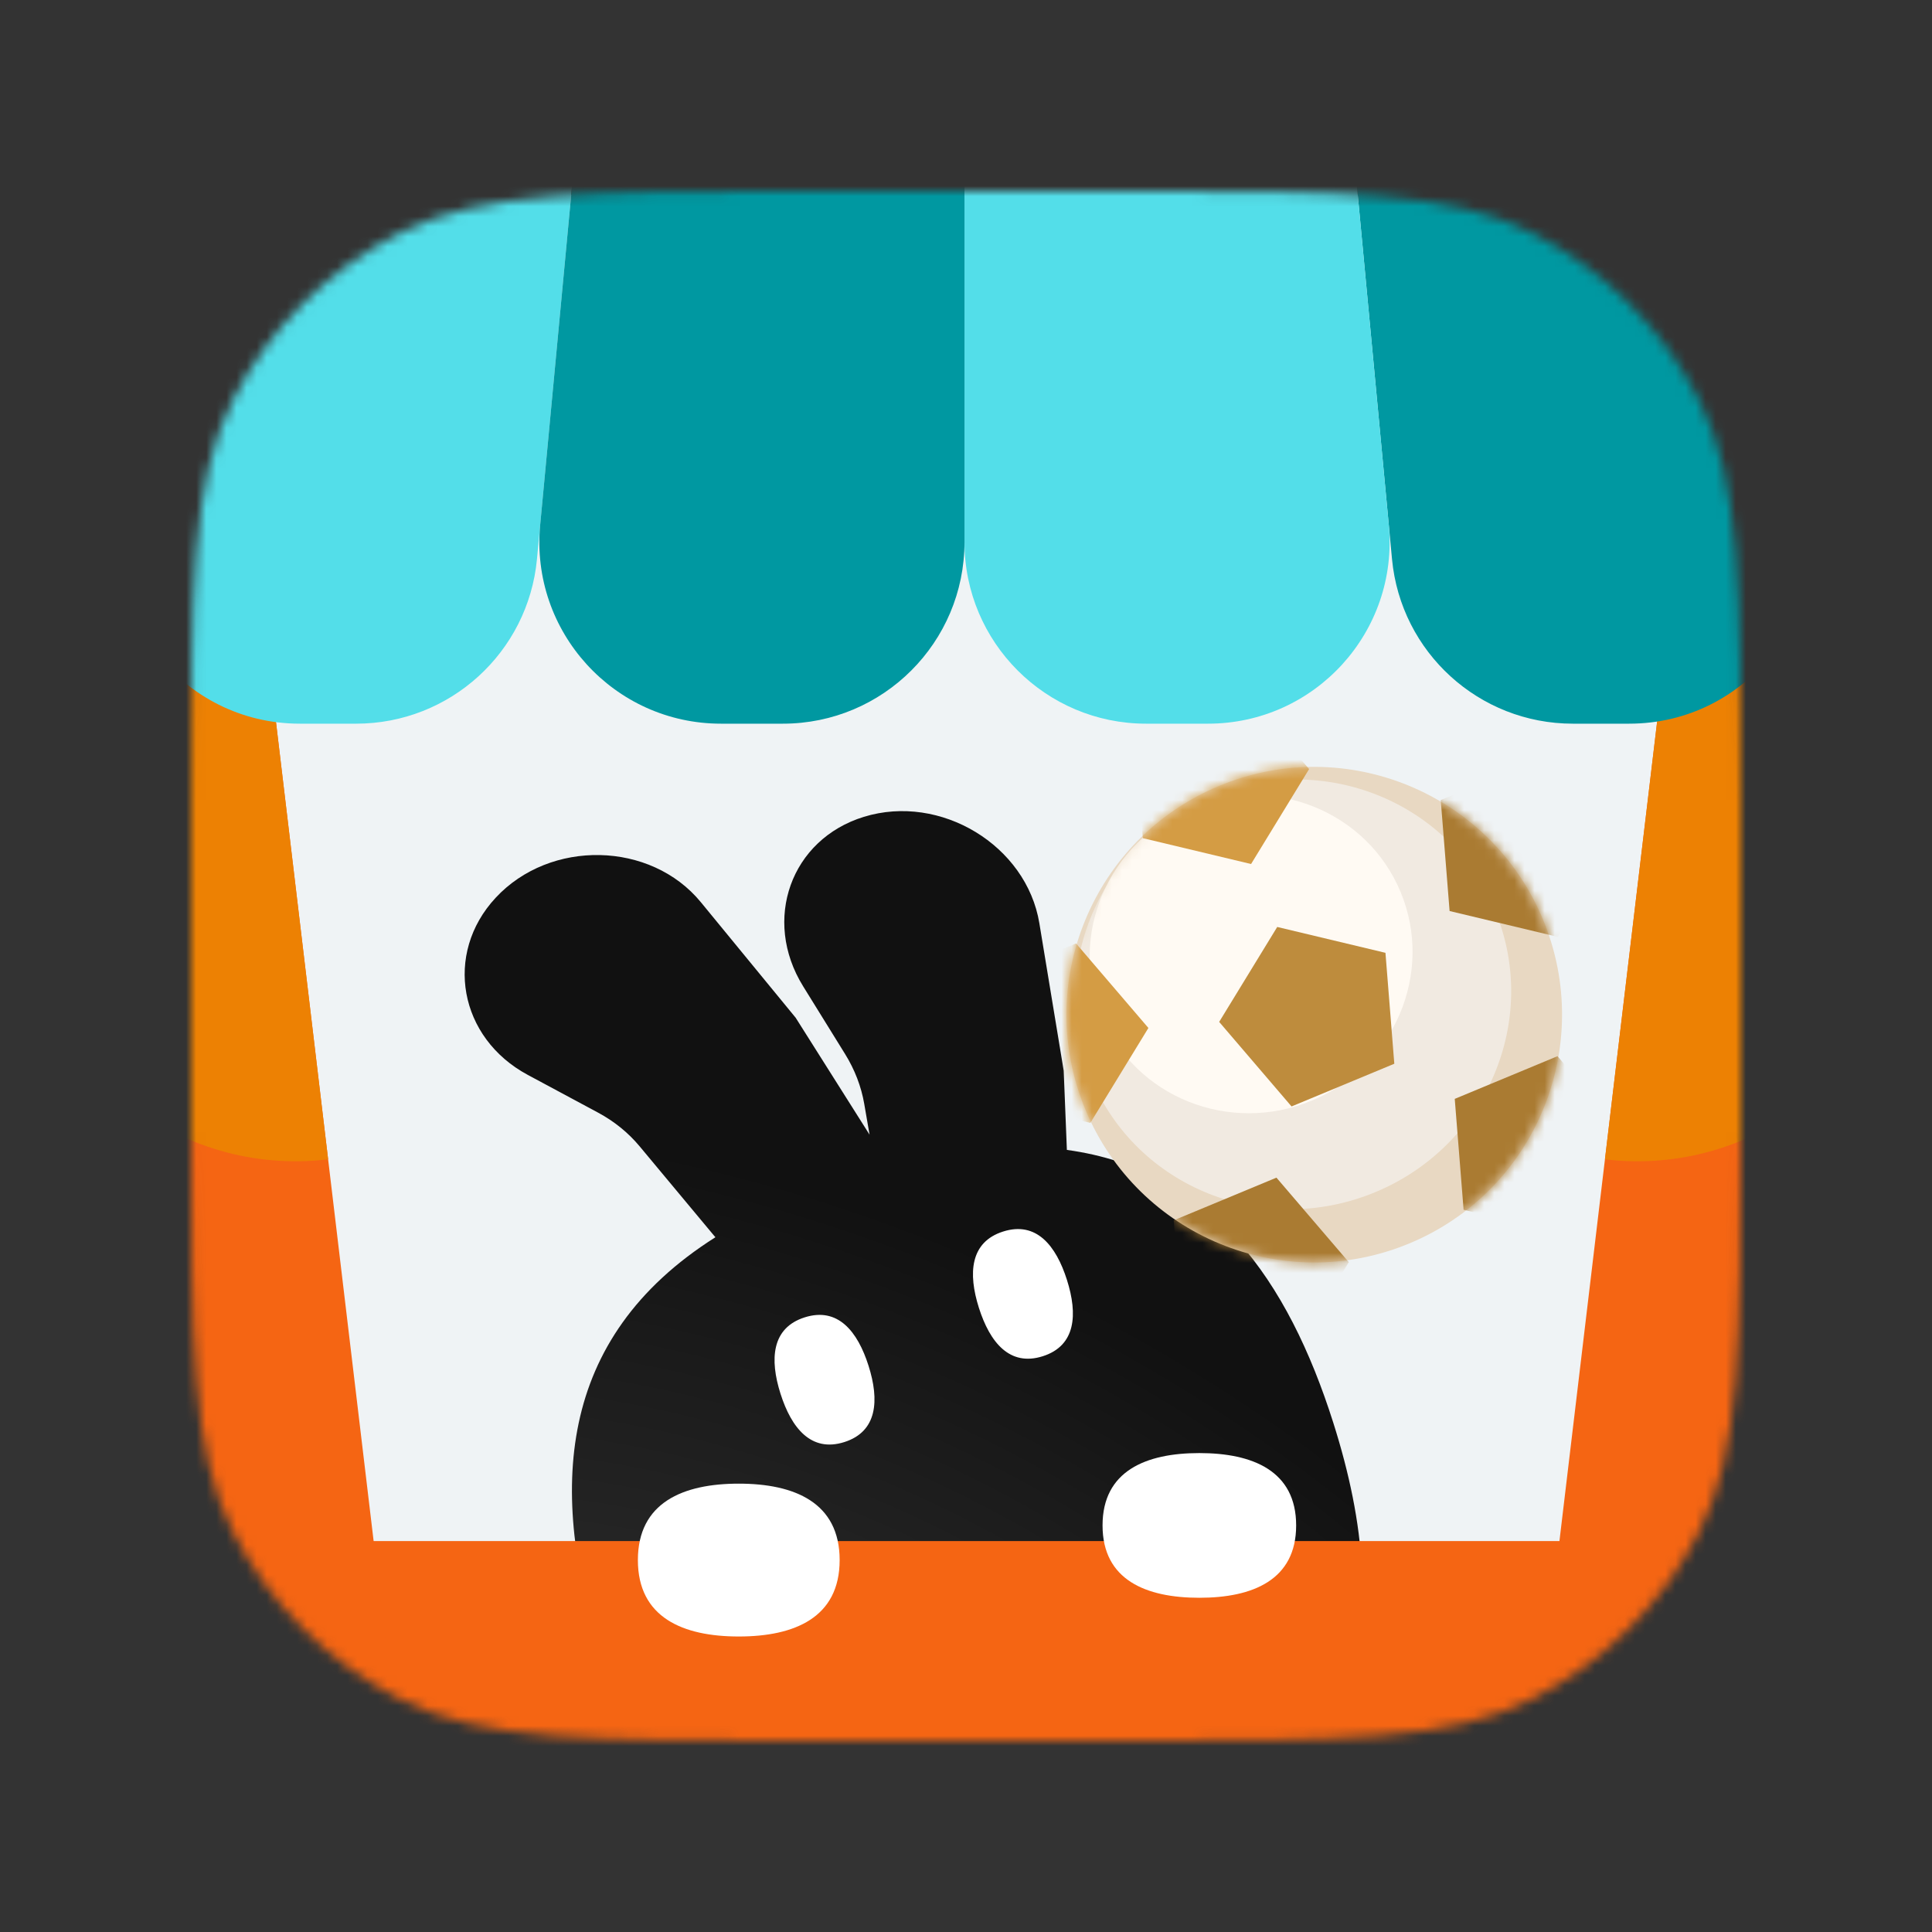 <svg xmlns="http://www.w3.org/2000/svg" width="192" height="192" fill="none" viewBox="0 0 192 192"><rect x="0" y="0" width="192" height="192" fill="#333333" stroke="none"/><mask id="mask0_1582_1272" width="154" height="154" x="19" y="19" maskUnits="userSpaceOnUse" style="mask-type:alpha"><path fill="#C4C4C4" d="M19 79.8C19 58.518 19 47.877 23.142 39.748C26.785 32.598 32.598 26.785 39.748 23.142C47.877 19 58.518 19 79.8 19H112.2C133.482 19 144.123 19 152.252 23.142C159.402 26.785 165.215 32.598 168.858 39.748C173 47.877 173 58.518 173 79.8V112.2C173 133.482 173 144.123 168.858 152.252C165.215 159.402 159.402 165.215 152.252 168.858C144.123 173 133.482 173 112.2 173H79.8C58.518 173 47.877 173 39.748 168.858C32.598 165.215 26.785 159.402 23.142 152.252C19 144.123 19 133.482 19 112.2V79.8Z"/></mask><g mask="url(#mask0_1582_1272)"><path fill="#EFF3F5" d="M19 79.8C19 58.518 19 47.877 23.142 39.748C26.785 32.598 32.598 26.785 39.748 23.142C47.877 19 58.518 19 79.8 19H112.2C133.482 19 144.123 19 152.252 23.142C159.402 26.785 165.215 32.598 168.858 39.748C173 47.877 173 58.518 173 79.8V112.2C173 133.482 173 144.123 168.858 152.252C165.215 159.402 159.402 165.215 152.252 168.858C144.123 173 133.482 173 112.2 173H79.8C58.518 173 47.877 173 39.748 168.858C32.598 165.215 26.785 159.402 23.142 152.252C19 144.123 19 133.482 19 112.2V79.8Z"/><path fill="url(#paint0_radial_1582_1272)" fill-rule="evenodd" d="M85.85 81.176C93.469 78.831 102.013 84.011 103.29 91.75L105.71 106.405L106.025 114.277C120.38 116.24 128.017 127.268 132.498 141.381C138.822 161.3 136.466 179.822 107.559 189C78.651 198.178 66.042 184.407 59.718 164.489C54.578 148.299 55.172 133.032 71.098 122.955C71.041 122.891 70.986 122.826 70.931 122.761L63.555 113.908C62.435 112.564 61.036 111.431 59.434 110.571L52.451 106.822C45.607 103.149 44.089 94.782 49.257 89.22C54.683 83.38 64.672 83.594 69.648 89.657L79.071 101.139L86.416 112.762L85.888 109.705C85.591 107.981 84.945 106.3 83.988 104.755L79.815 98.017C75.724 91.413 78.593 83.409 85.85 81.176Z" clip-rule="evenodd"/><path fill="#fff" d="M83.907 143.312C80.613 144.358 78.652 141.926 77.565 138.503C76.478 135.081 76.677 131.963 79.972 130.917C83.266 129.871 85.227 132.303 86.314 135.726C87.401 139.148 87.202 142.266 83.907 143.312Z"/><path fill="#fff" d="M103.625 134.782C100.331 135.828 98.37 133.396 97.283 129.974C96.197 126.551 96.396 123.434 99.69 122.388C102.985 121.342 104.945 123.773 106.032 127.196C107.119 130.618 106.92 133.736 103.625 134.782Z"/><path fill="#F56513" d="M-4.762 160.337C-4.762 156.367 -1.543 153.148 2.427 153.148H189.272C193.242 153.148 196.461 156.367 196.461 160.337V200.401C196.461 204.371 193.242 207.59 189.272 207.59H2.427C-1.543 207.59 -4.762 204.371 -4.762 200.401V160.337Z"/><path fill="#fff" d="M83.443 155.038C83.443 160.758 78.955 162.633 73.418 162.633C67.881 162.633 63.392 160.758 63.392 155.038C63.392 149.318 67.881 147.443 73.418 147.443C78.955 147.443 83.443 149.318 83.443 155.038Z"/><path fill="#F56513" d="M-1.259 59.807L25.621 56.602L39.258 170.991L12.379 174.196L-1.259 59.807Z"/><path fill="#ED8103" d="M-1.259 59.807L25.621 56.602L32.609 115.214C17.763 116.984 4.294 106.384 2.524 91.539L-1.259 59.807Z"/><path fill="#F56513" d="M193.365 59.807L166.485 56.602L152.848 170.991L179.728 174.196L193.365 59.807Z"/><path fill="#ED8103" d="M193.365 59.807L166.485 56.602L159.498 115.214C174.343 116.984 187.812 106.384 189.582 91.539L193.365 59.807Z"/><path fill="#0098A1" d="M167.998 1.374C166.139 -6.465 159.138 -12 151.081 -12C140.836 -12 132.812 -3.186 133.771 7.014L138.337 55.561C139.208 64.832 146.992 71.918 156.304 71.918H161.902C173.553 71.918 182.151 61.042 179.462 49.706L167.998 1.374Z"/><path fill="#53DEE9" d="M23.701 1.374C25.561 -6.465 32.562 -12 40.618 -12C50.863 -12 58.887 -3.186 57.928 7.014L53.363 55.561C52.491 64.832 44.708 71.918 35.395 71.918H29.797C18.146 71.918 9.548 61.042 12.237 49.706L23.701 1.374Z"/><path fill="#53DEE9" d="M133.521 4.357C132.649 -4.914 124.866 -12 115.554 -12H113.896C103.929 -12 95.849 -3.92 95.849 6.047V53.871C95.849 63.838 103.929 71.918 113.896 71.918H120.051C130.685 71.918 139.014 62.769 138.019 52.181L133.521 4.357Z"/><path fill="#0098A1" d="M58.178 4.357C59.05 -4.914 66.833 -12 76.145 -12H77.803C87.77 -12 95.85 -3.92 95.85 6.047V53.871C95.85 63.838 87.77 71.918 77.803 71.918H71.648C61.014 71.918 52.685 62.769 53.681 52.181L58.178 4.357Z"/><circle cx="130.608" cy="100.836" r="24.621" fill="#E8D8C2" transform="rotate(-22.561 130.608 100.836)"/><mask id="mask1_1582_1272" width="51" height="50" x="105" y="76" maskUnits="userSpaceOnUse" style="mask-type:alpha"><circle cx="130.608" cy="100.836" r="24.621" fill="#868BAD" transform="rotate(-22.561 130.608 100.836)"/></mask><g mask="url(#mask1_1582_1272)"><ellipse cx="128.51" cy="98.819" fill="#F1EAE1" rx="21.73" ry="21.284" transform="rotate(-22.561 128.51 98.819)"/><ellipse cx="124.335" cy="94.822" fill="#FFFAF3" rx="16.088" ry="15.758" transform="rotate(-22.561 124.335 94.822)"/><path fill="#BE8C3D" d="M126.929 92.12L137.685 94.69L138.565 105.714L128.352 109.957L121.16 101.555L126.929 92.12Z"/><path fill="#D49C44" d="M124.33 85.865L113.573 83.294L112.694 72.27L122.907 68.027L130.098 76.429L124.33 85.865Z"/><path fill="#D49C44" d="M108.358 111.594L97.602 109.024L96.722 97.999L106.935 93.756L114.127 102.158L108.358 111.594Z"/><path fill="#AA7B32" d="M128.274 134.871L117.518 132.3L116.639 121.276L126.851 117.033L134.043 125.435L128.274 134.871Z"/><path fill="#AA7B32" d="M156.207 122.8L145.451 120.229L144.571 109.205L154.784 104.962L161.976 113.364L156.207 122.8Z"/><path fill="#AA7B32" d="M154.815 93.107L144.059 90.537L143.179 79.513L153.392 75.27L160.584 83.672L154.815 93.107Z"/></g><path fill="#fff" d="M128.81 151.595C128.81 157.01 124.503 158.785 119.19 158.785C113.877 158.785 109.57 157.01 109.57 151.595C109.57 146.18 113.877 144.405 119.19 144.405C124.503 144.405 128.81 146.18 128.81 151.595Z"/></g><defs><radialGradient id="paint0_radial_1582_1272" cx="0" cy="0" r="1" gradientTransform="translate(62.317 212.928) rotate(-65.963) scale(95.326 126.095)" gradientUnits="userSpaceOnUse"><stop stop-color="#414141"/><stop offset="1" stop-color="#111"/></radialGradient></defs></svg>